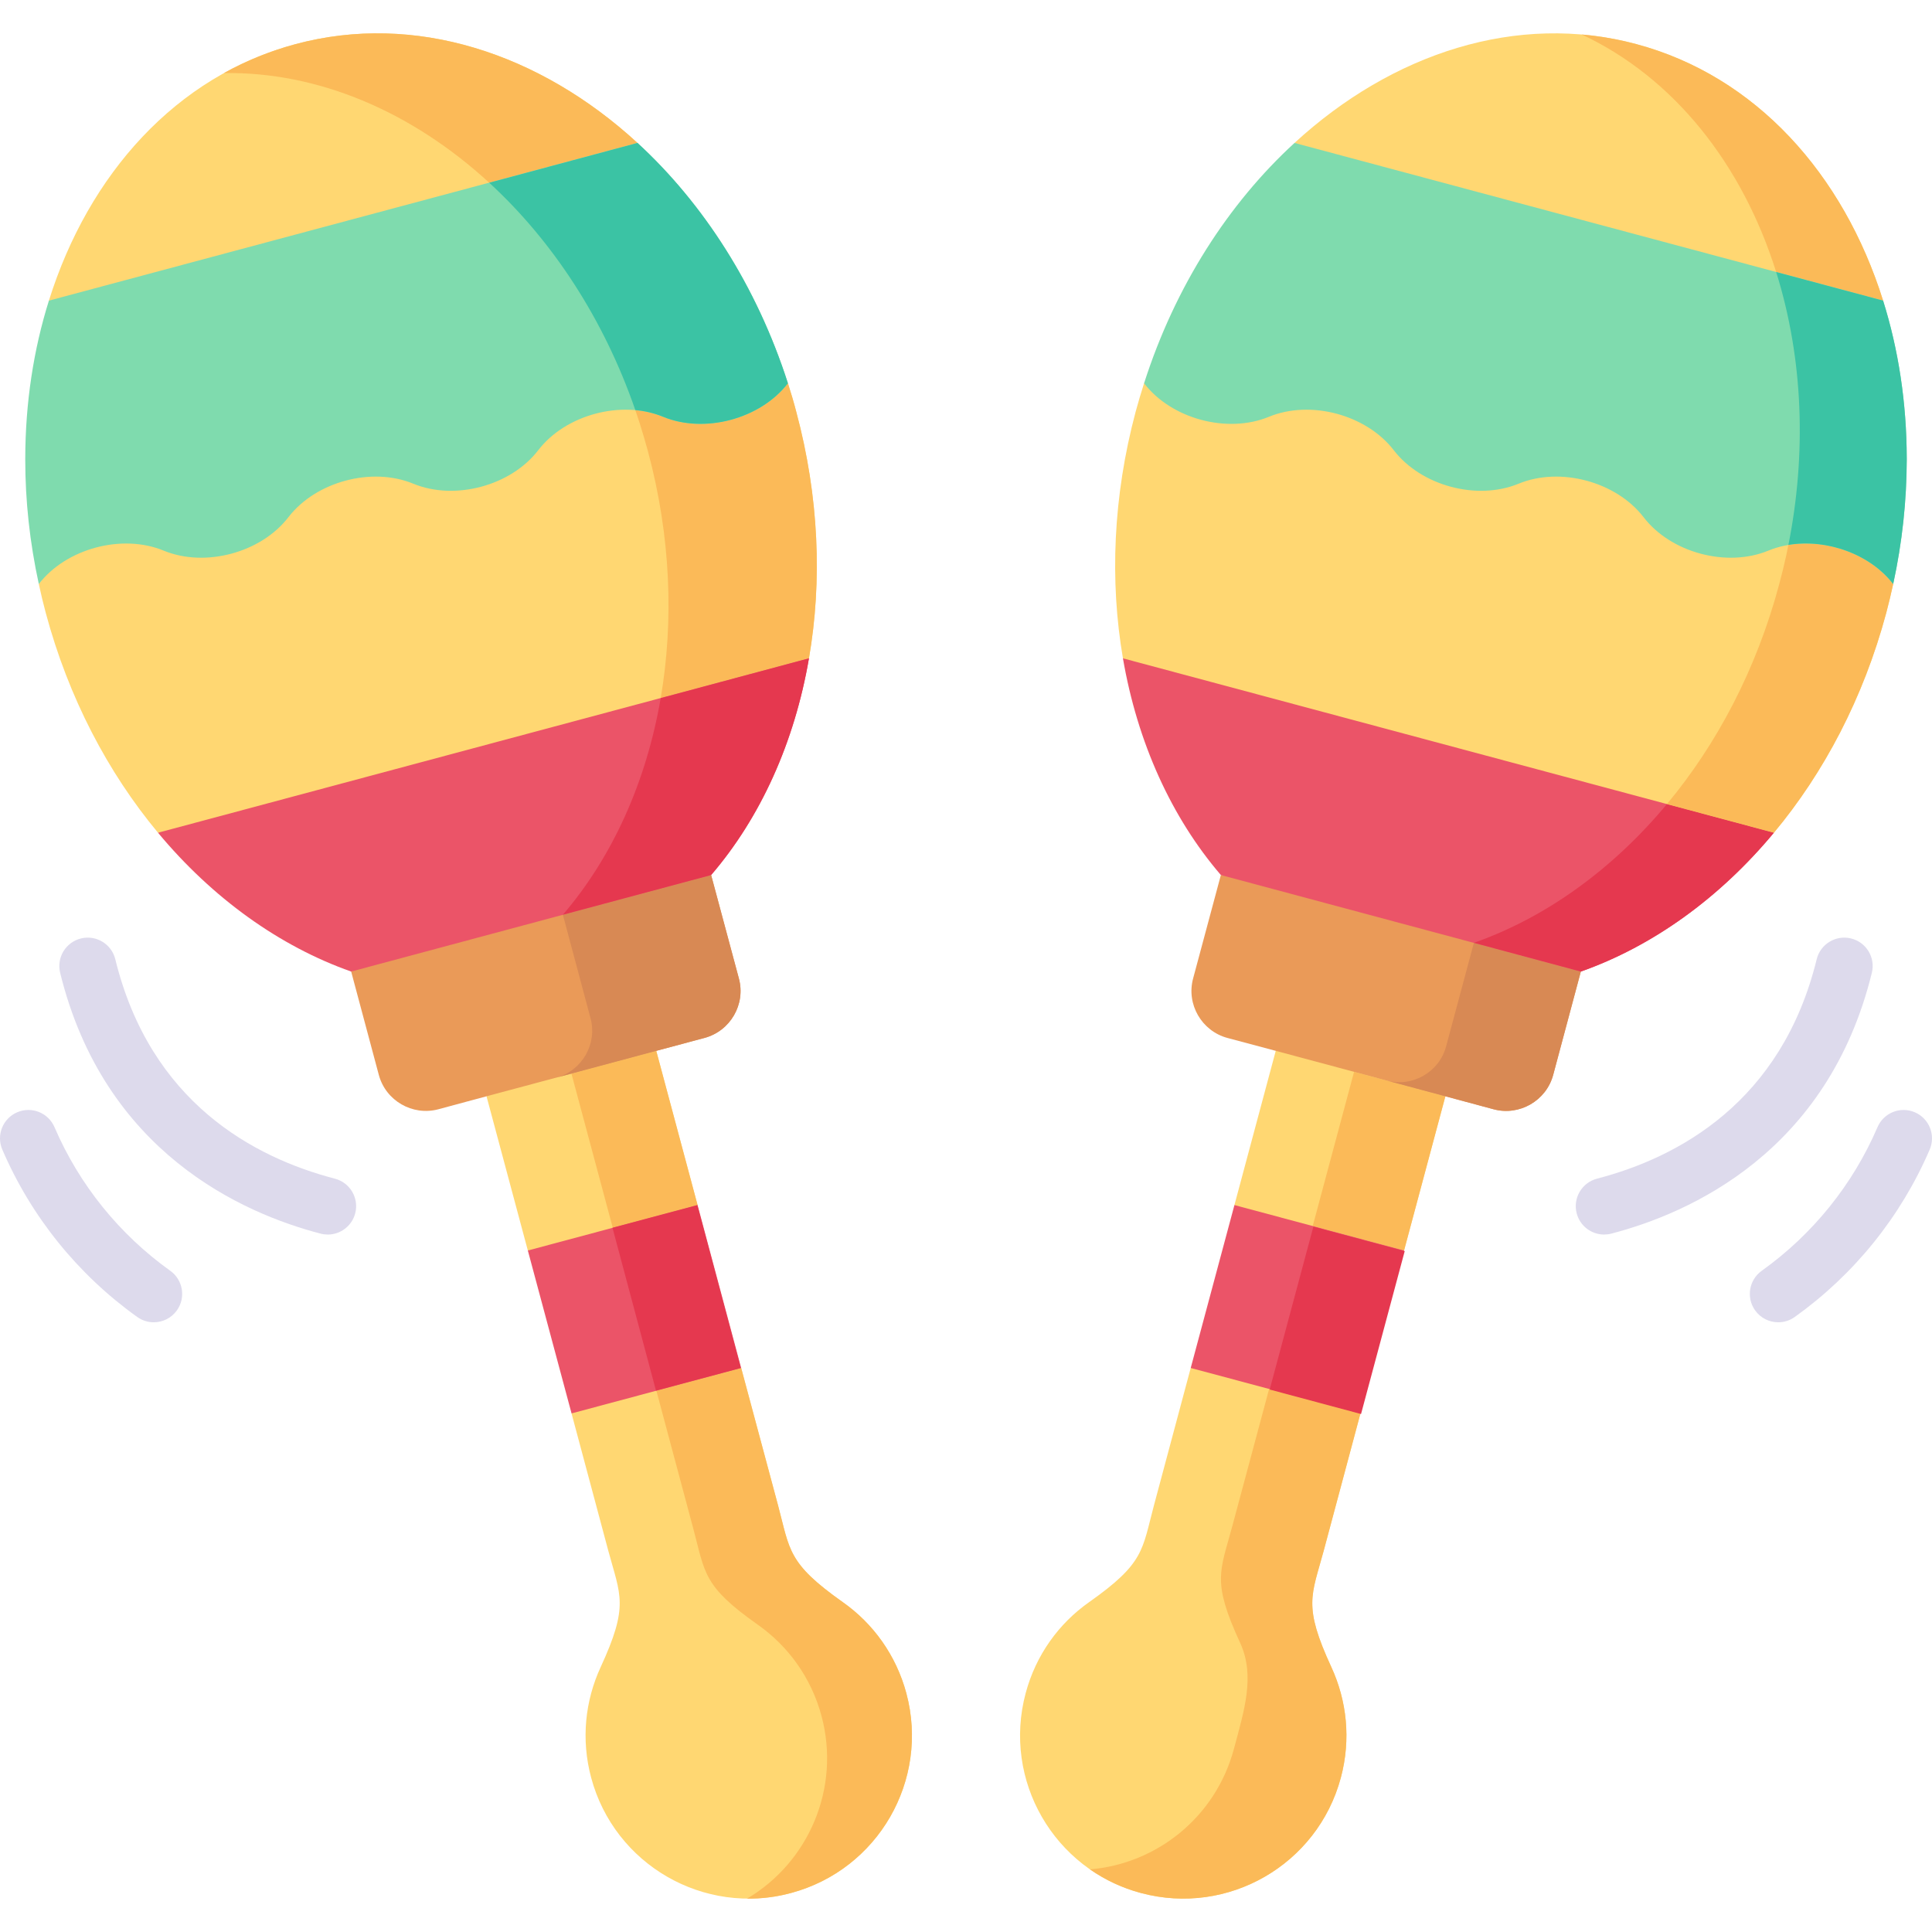 <svg id="Capa_1" enable-background="new 0 0 512 512" height="512" viewBox="0 0 512 512" width="512" xmlns="http://www.w3.org/2000/svg"><g><g><path clip-rule="evenodd" d="m327.136 319.355 10.951-40.872 25.206-11.267 19.746 23.31-10.951 40.872-28.368 9.111z" fill="#ffd772" fill-rule="evenodd"/></g><g><path clip-rule="evenodd" d="m305.838 398.828 9.715-36.302 24.114-6.927 20.867 18.97-9.715 36.302c-3.248 12.043-5.547 14.572 2.012 30.956 4.081 8.853 5.231 19.114 2.501 29.289-6.179 23.052-29.892 36.733-52.971 30.553-23.051-6.18-36.732-29.864-30.553-52.944 2.702-10.146 8.824-18.51 16.785-24.115 14.745-10.405 14.026-13.739 17.245-25.782z" fill="#ffd772" fill-rule="evenodd"/></g><g><path clip-rule="evenodd" d="m372.088 331.398 10.951-40.872-24.201-6.467-10.95 40.843z" fill="#fbba58" fill-rule="evenodd"/></g><g><path clip-rule="evenodd" d="m350.819 410.871 9.715-36.302-24.201-6.496-9.743 36.302c-3.219 12.072-5.518 14.573 2.041 30.956 4.081 8.853 1.063 18.022-1.638 28.168-4.857 18.108-20.493 30.438-38.14 31.904 3.995 2.788 8.536 4.944 13.509 6.266 23.08 6.18 46.792-7.502 52.971-30.553 2.73-10.175 1.581-20.436-2.501-29.289-7.56-16.383-5.26-18.913-2.013-30.956z" fill="#fbba58" fill-rule="evenodd"/></g><g><path clip-rule="evenodd" d="m316.185 259.311 7.358-27.42 48.545-3.305 46.849 28.886-7.329 27.392c-1.839 6.841-8.939 10.922-15.751 9.111l-12.819-3.449-44.952-12.043-12.819-3.42c-6.811-1.84-10.921-8.911-9.082-15.752z" fill="#ea9a58" fill-rule="evenodd"/></g><g><path clip-rule="evenodd" d="m395.858 293.975c6.812 1.811 13.911-2.271 15.751-9.111l7.329-27.392-28.339-7.617-7.358 27.42c-1.811 6.841-8.91 10.922-15.751 9.083l15.549 4.168z" fill="#d88954" fill-rule="evenodd"/></g><g><path clip-rule="evenodd" d="m343.059 37.878c25.896-23.799 59.007-34.664 90.594-26.185 31.616 8.479 54.868 34.405 65.388 67.976h-76.223z" fill="#ffd772" fill-rule="evenodd"/></g><g><path clip-rule="evenodd" d="m297.59 174.463c-3.507-20.436-2.644-42.827 3.363-65.332.69-2.558 1.437-5.059 2.242-7.559 11.238-21.327 203.205 19.574 198.52 53.203-.546 2.558-1.178 5.087-1.839 7.646-6.036 22.505-16.498 42.338-29.777 58.261l-90.077-12.244z" fill="#ffd772" fill-rule="evenodd"/></g><g><path clip-rule="evenodd" d="m323.543 231.891c-13.135-15.291-22.131-35.21-25.954-57.428l172.509 46.218c-14.4 17.332-32.162 30.094-51.16 36.791z" fill="#eb5468" fill-rule="evenodd"/></g><g><path clip-rule="evenodd" d="m418.938 257.472c18.998-6.697 36.761-19.459 51.16-36.791l-28.339-7.588c-14.428 17.332-32.162 30.094-51.16 36.762z" fill="#e5384f" fill-rule="evenodd"/></g><g><path clip-rule="evenodd" d="m470.098 220.681c13.279-15.923 23.741-35.756 29.777-58.261.661-2.558 1.293-5.087 1.839-7.646-6.151-7.99-17.705-12.043-27.765-10.376-.201.949-.374 1.868-.575 2.788-.546 2.529-1.178 5.087-1.868 7.646-6.007 22.505-16.469 42.309-29.748 58.261z" fill="#fbba58" fill-rule="evenodd"/></g><g><path clip-rule="evenodd" d="m470.702 72.082 28.339 7.588c-10.52-33.571-33.772-59.497-65.388-67.976-4.8-1.293-9.657-2.127-14.486-2.558 24.546 11.497 42.596 34.491 51.535 62.946z" fill="#fbba58" fill-rule="evenodd"/></g><g><path clip-rule="evenodd" d="m303.194 101.572c8.249-25.782 22.419-47.684 39.865-63.694l155.982 41.792c4.081 12.992 6.237 27.104 6.266 41.763v.489c-.029 10.721-1.178 21.758-3.593 32.853-7.272-9.428-22.074-13.394-33.082-8.853s-25.839.575-33.082-8.881c-7.272-9.428-22.102-13.394-33.111-8.853-11.008 4.541-25.81.575-33.082-8.881-7.272-9.428-22.074-13.394-33.082-8.853-11.007 4.541-25.838.574-33.081-8.882z" fill="#7fdbae" fill-rule="evenodd"/></g><g><path clip-rule="evenodd" d="m501.714 154.775c2.414-11.095 3.564-22.132 3.593-32.853v-.489c-.029-14.659-2.184-28.771-6.266-41.763l-28.339-7.588c7.3 23.282 7.99 48.46 3.248 72.316 10.059-1.667 21.613 2.386 27.764 10.377z" fill="#3bc3a4" fill-rule="evenodd"/></g><g><path clip-rule="evenodd" d="m315.553 362.526 11.583-43.171 44.952 12.043-11.554 43.171z" fill="#eb5468" fill-rule="evenodd"/></g><g><path clip-rule="evenodd" d="m331.865 337.207h44.691v25.057h-44.691z" fill="#e5384f" fill-rule="evenodd" transform="matrix(.259 -.966 .966 .259 -75.211 601.484)"/></g><g><path clip-rule="evenodd" d="m168.941 37.878c-25.896-23.799-59.007-34.664-90.623-26.185-31.587 8.48-54.839 34.406-65.359 67.977l87.433-3.162z" fill="#ffd772" fill-rule="evenodd"/></g><g><path clip-rule="evenodd" d="m184.864 319.355-10.951-40.872-26.96-10.635-18.021 22.678 10.951 40.872 25.379 4.685z" fill="#ffd772" fill-rule="evenodd"/></g><g><path clip-rule="evenodd" d="m206.162 398.828-9.743-36.302-24.747-2.443-20.206 14.486 9.715 36.302c3.248 12.043 5.547 14.572-2.012 30.956-4.081 8.853-5.231 19.114-2.501 29.289 6.18 23.052 29.892 36.733 52.942 30.553 23.08-6.18 36.761-29.864 30.581-52.944-2.73-10.146-8.852-18.51-16.814-24.115-14.715-10.405-13.996-13.739-17.215-25.782z" fill="#ffd772" fill-rule="evenodd"/></g><g><path clip-rule="evenodd" d="m129.651 48.427 39.29-10.549c-25.896-23.799-59.007-34.664-90.623-26.185-6.726 1.811-13.078 4.398-18.998 7.674 25.091-.401 49.924 10.291 70.331 29.06z" fill="#fbba58" fill-rule="evenodd"/></g><g><path clip-rule="evenodd" d="m162.388 325.362 22.476-6.007-10.951-40.872-22.476 6.036z" fill="#fbba58" fill-rule="evenodd"/></g><g><path clip-rule="evenodd" d="m209.611 501.669c23.08-6.18 36.761-29.864 30.581-52.944-2.73-10.146-8.852-18.51-16.814-24.115-14.716-10.405-13.997-13.739-17.216-25.782l-9.743-36.302-22.476 6.007 9.715 36.302c3.248 12.043 2.501 15.406 17.245 25.782 7.961 5.634 14.084 13.969 16.814 24.144 5.116 19.171-3.449 38.774-19.746 48.403 3.851.029 7.76-.431 11.64-1.495z" fill="#fbba58" fill-rule="evenodd"/></g><g><path clip-rule="evenodd" d="m196.418 362.526-11.554-43.171-44.981 12.043 11.583 43.171z" fill="#eb5468" fill-rule="evenodd"/></g><g><path clip-rule="evenodd" d="m167.771 321.599h23.265v44.691h-23.265z" fill="#e5384f" fill-rule="evenodd" transform="matrix(.966 -.258 .258 .966 -82.725 57.987)"/></g><g><path clip-rule="evenodd" d="m195.815 259.311-7.358-27.42-51.16 3.392-44.234 22.189 7.329 27.392c1.839 6.841 8.91 10.922 15.751 9.111l12.79-3.449 44.981-12.043 12.79-3.42c6.84-1.84 10.95-8.911 9.111-15.752z" fill="#ea9a58" fill-rule="evenodd"/></g><g><path clip-rule="evenodd" d="m186.703 275.062c6.841-1.84 10.951-8.91 9.111-15.751l-7.358-27.42-39.29 10.52 7.329 27.42c1.839 6.812-2.213 13.854-8.967 15.722l3.909-1.035 22.476-6.036z" fill="#d88954" fill-rule="evenodd"/></g><g><path clip-rule="evenodd" d="m41.873 220.681 104.103-3.679 68.406-42.539c3.535-20.436 2.673-42.827-3.363-65.332-.661-2.558-1.408-5.059-2.213-7.559-46.418-18.625-146.181-23.684-198.52 53.203.546 2.558 1.15 5.087 1.839 7.646 6.036 22.505 16.498 42.337 29.748 58.26z" fill="#ffd772" fill-rule="evenodd"/></g><g><path clip-rule="evenodd" d="m175.092 185.012 39.29-10.549c3.535-20.436 2.673-42.827-3.363-65.332-.661-2.558-1.408-5.059-2.213-7.559-7.272 9.456-22.074 13.423-33.082 8.881-2.328-.949-4.8-1.552-7.358-1.782.402 1.15.776 2.299 1.15 3.449.776 2.472 1.523 5.001 2.213 7.531 6.036 22.506 6.869 44.896 3.363 65.361z" fill="#fbba58" fill-rule="evenodd"/></g><g><path clip-rule="evenodd" d="m208.806 101.572c-8.278-25.782-22.447-47.684-39.865-63.694l-155.982 41.792c-4.081 12.992-6.237 27.104-6.266 41.763v.489c0 10.721 1.178 21.758 3.593 32.853 7.243-9.428 22.074-13.394 33.082-8.853s25.81.575 33.082-8.881c7.272-9.428 22.074-13.394 33.082-8.853s25.839.575 33.111-8.881c7.243-9.428 22.074-13.394 33.082-8.853 11.007 4.541 25.809.574 33.081-8.882z" fill="#7fdbae" fill-rule="evenodd"/></g><g><path clip-rule="evenodd" d="m175.724 110.453c11.008 4.541 25.81.575 33.082-8.881-8.278-25.782-22.447-47.684-39.865-63.694l-39.29 10.549c16.642 15.291 30.323 35.957 38.715 60.245 2.558.229 5.03.833 7.358 1.781z" fill="#3bc3a4" fill-rule="evenodd"/></g><g><path clip-rule="evenodd" d="m188.457 231.891c13.135-15.291 22.102-35.21 25.925-57.428l-172.509 46.218c14.428 17.332 32.191 30.094 51.189 36.791z" fill="#eb5468" fill-rule="evenodd"/></g><g><path clip-rule="evenodd" d="m188.457 231.891c13.135-15.291 22.102-35.21 25.925-57.428l-39.29 10.549c-3.823 22.218-12.819 42.137-25.925 57.399z" fill="#e5384f" fill-rule="evenodd"/></g><g><path d="m40.745 350.42c-1.514 0-3.043-.456-4.369-1.404-15.766-11.27-28.132-26.612-35.763-44.367-1.641-3.818.124-8.243 3.942-9.884 3.822-1.642 8.244.124 9.885 3.942 6.546 15.23 17.158 28.394 30.688 38.067 3.381 2.417 4.162 7.117 1.746 10.497-1.469 2.055-3.781 3.149-6.129 3.149zm46.114-23.251c-.628 0-1.266-.079-1.903-.245-20.771-5.413-57.356-21.59-69.016-69.125-.99-4.036 1.479-8.111 5.516-9.101 4.038-.991 8.11 1.48 9.1 5.516 9.308 37.951 36.784 52.568 58.195 58.147 4.021 1.048 6.431 5.157 5.384 9.179-.882 3.384-3.933 5.629-7.276 5.629z" fill="#dddaec"/></g><g><path d="m471.254 350.42c-2.347 0-4.658-1.094-6.127-3.149-2.416-3.381-1.635-8.081 1.746-10.497 13.531-9.673 24.142-22.837 30.688-38.067 1.641-3.818 6.064-5.583 9.885-3.942 3.817 1.641 5.583 6.066 3.942 9.884-7.63 17.755-19.997 33.096-35.763 44.367-1.327.948-2.857 1.404-4.371 1.404zm-46.141-23.251c-3.343 0-6.394-2.244-7.277-5.629-1.047-4.021 1.363-8.131 5.384-9.179 21.424-5.583 48.917-20.202 58.223-58.147.991-4.036 5.069-6.504 9.1-5.516 4.037.99 6.506 5.064 5.516 9.101-11.657 47.528-48.262 63.71-69.044 69.125-.637.165-1.274.245-1.902.245z" fill="#dddaec"/></g></g></svg>